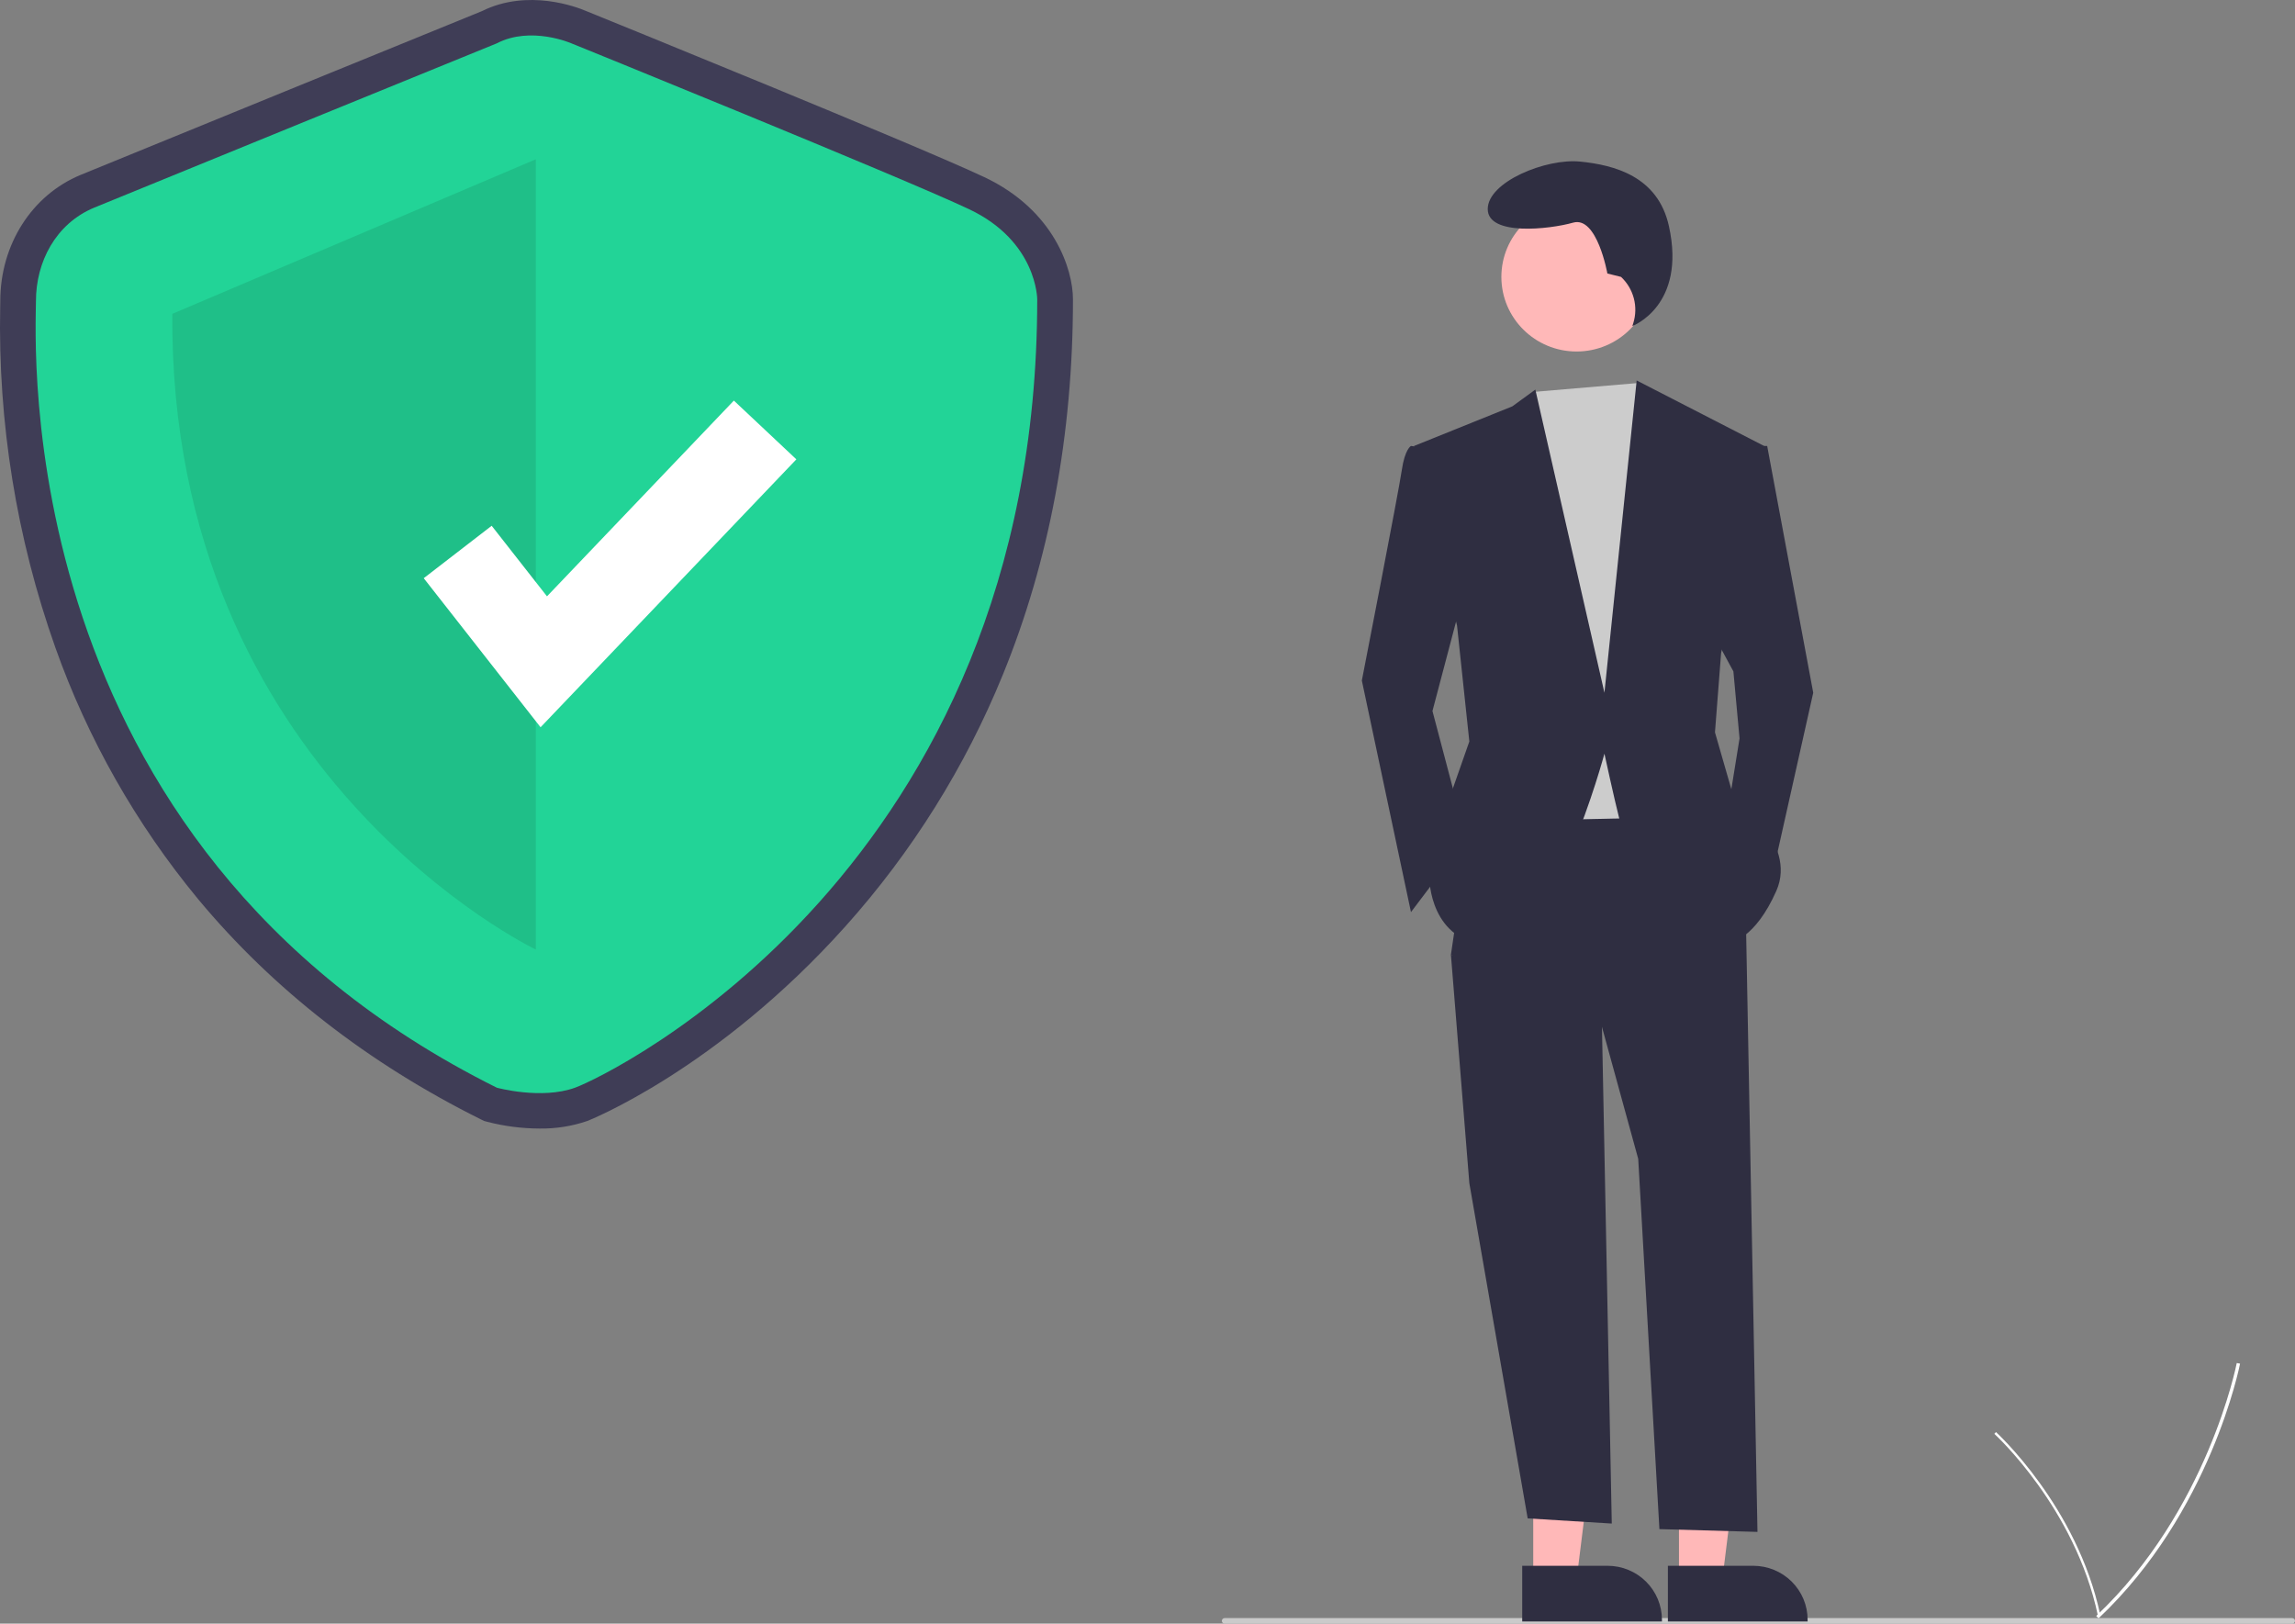 <svg width="376" height="266" viewBox="0 0 376 266" fill="none" xmlns="http://www.w3.org/2000/svg">
<rect x="0" y="0" width="376" height="266" fill="#808080" stroke="none"/>
<g clip-path="url(#clip0_792_1248)">
<path d="M344.094 264.583L343.705 264.664C339.959 247.002 326.874 235.024 326.742 234.905L327.01 234.613C327.142 234.733 340.32 246.792 344.094 264.583Z" fill="white"/>
<path d="M343.809 265.134L343.43 264.738C361.686 247.535 366.412 223.542 366.458 223.302L366.998 223.403C366.953 223.645 362.198 247.806 343.809 265.134Z" fill="white"/>
<path d="M88.401 184.888C85.514 184.878 82.639 184.509 79.844 183.79L79.293 183.638L78.782 183.384C60.309 174.194 44.724 162.056 32.46 147.305C22.308 135.023 14.394 121.079 9.072 106.098C2.708 88.162 -0.354 69.237 0.033 50.227C0.04 49.828 0.047 49.52 0.047 49.307C0.047 40.066 5.217 31.957 13.218 28.65C19.341 26.118 74.941 3.459 78.958 1.822C86.523 -1.939 94.594 1.2 95.886 1.749C98.783 2.924 150.181 23.783 161.288 29.031C172.735 34.439 175.789 44.155 175.789 49.044C175.789 71.174 171.926 91.858 164.307 110.518C158.154 125.623 149.434 139.567 138.526 151.744C117.479 175.244 96.428 183.575 96.224 183.648C93.708 184.507 91.061 184.927 88.401 184.888ZM83.45 172.72C85.275 173.126 89.477 173.735 92.216 172.744C95.695 171.485 113.316 162.419 129.781 144.034C152.531 118.633 164.074 86.701 164.091 49.125C164.05 48.364 163.505 42.934 156.258 39.511C145.367 34.364 91.943 12.69 91.404 12.471L91.257 12.409C90.137 11.944 86.574 10.963 84.118 12.24L83.626 12.468C83.031 12.71 24.012 36.762 17.717 39.364C13.314 41.184 11.745 45.694 11.745 49.307C11.745 49.571 11.739 49.956 11.729 50.452C11.226 76.162 17.222 139.428 83.45 172.72Z" fill="#3F3D56"/>
<path d="M81.398 7.099C81.398 7.099 21.843 31.369 15.462 34.007C9.081 36.645 5.89 42.976 5.89 49.307C5.89 55.639 1.105 138.253 81.398 178.196C81.398 178.196 88.686 180.197 94.215 178.196C99.743 176.196 169.934 142.429 169.934 49.044C169.934 49.044 169.934 39.547 158.767 34.271C147.6 28.995 93.612 7.099 93.612 7.099C93.612 7.099 86.981 4.197 81.398 7.099Z" fill="#22D497"/>
<path opacity="0.1" d="M87.786 26.093V155.563C87.786 155.563 27.698 126.865 28.23 51.418L87.786 26.093Z" fill="black"/>
<path d="M88.563 119.145L69.422 94.725L80.553 86.135L89.616 97.697L120.233 65.629L130.471 75.254L88.563 119.145Z" fill="white"/>
<path d="M375.539 266H200.639C200.517 266 200.4 265.952 200.314 265.866C200.228 265.781 200.18 265.665 200.18 265.544C200.18 265.424 200.228 265.308 200.314 265.222C200.4 265.137 200.517 265.089 200.639 265.089H375.539C375.661 265.089 375.778 265.137 375.864 265.222C375.95 265.308 375.999 265.424 375.999 265.544C375.999 265.665 375.95 265.781 375.864 265.866C375.778 265.952 375.661 266 375.539 266Z" fill="#CACACA"/>
<path d="M251.197 258.821L258.296 258.82L261.674 231.649L251.195 231.65L251.197 258.821Z" fill="#FFB8B8"/>
<path d="M249.391 256.52L263.372 256.52H263.373C265.736 256.52 268.002 257.451 269.673 259.109C271.344 260.767 272.283 263.016 272.283 265.36V265.648L249.391 265.648L249.391 256.52Z" fill="#2F2E41"/>
<path d="M275.072 258.821L282.171 258.82L285.549 231.649L275.07 231.65L275.072 258.821Z" fill="#FFB8B8"/>
<path d="M273.258 256.52L287.24 256.52H287.24C289.603 256.52 291.87 257.451 293.54 259.109C295.211 260.767 296.15 263.016 296.15 265.36V265.648L273.258 265.648L273.258 256.52Z" fill="#2F2E41"/>
<path d="M262.361 163.403L264.064 249.602L250.287 248.755L240.73 193.85L237.711 156.415L262.361 163.403Z" fill="#2F2E41"/>
<path d="M286.004 148.928L287.935 250.969L271.868 250.513L268.397 189.857L262.361 167.895L237.711 156.415L241.735 128.963L277.955 128.464L286.004 148.928Z" fill="#2F2E41"/>
<path d="M258.297 57.587C265.101 57.587 270.617 52.114 270.617 45.363C270.617 38.612 265.101 33.139 258.297 33.139C251.493 33.139 245.977 38.612 245.977 45.363C245.977 52.114 251.493 57.587 258.297 57.587Z" fill="#FFB8B8"/>
<path d="M268.518 62.737L270.405 65.574L275.436 79.549L271.412 133.955L247.768 134.454L244.75 72.062L251.073 64.221L268.518 62.737Z" fill="#CCCCCC"/>
<path d="M235.19 73.56L231.166 73.061C231.166 73.061 230.16 73.56 229.657 77.054C229.154 80.547 223.117 111.494 223.117 111.494L231.166 149.428L240.221 137.449L234.687 116.485L240.221 95.522L235.19 73.56Z" fill="#2F2E41"/>
<path d="M286.505 73.061H289.524L297.07 113.49L290.027 144.935L282.984 133.455L284.996 120.977L283.99 109.996L280.469 103.507L286.505 73.061Z" fill="#2F2E41"/>
<path d="M265.583 45.363L263.343 44.807C263.343 44.807 261.663 35.361 257.743 36.473C253.822 37.584 243.742 38.695 243.742 34.25C243.742 29.805 253.262 25.915 258.863 26.471C264.463 27.027 271.615 28.87 273.423 37.028C276.321 50.106 267.443 53.41 267.443 53.41L267.591 52.934C268.001 51.612 268.03 50.202 267.675 48.864C267.321 47.526 266.596 46.314 265.583 45.363Z" fill="#2F2E41"/>
<path d="M231.672 73.061L247.77 66.572L251.542 63.827L262.861 113.49L268.143 62.329L289.02 73.061L281.977 107.001L280.971 119.979L283.989 130.461C283.989 130.461 294.554 137.948 291.032 145.934C287.511 153.92 283.486 154.419 283.486 154.419C283.486 154.419 266.383 138.447 265.376 134.454C264.37 130.461 262.861 123.473 262.861 123.473C262.861 123.473 254.309 155.417 244.248 154.918C234.187 154.419 234.187 143.937 234.187 143.937L236.702 132.956L240.727 121.476L238.715 102.509L231.672 73.061Z" fill="#2F2E41"/>
</g>
<defs>
<clipPath id="clip0_792_1248">
<rect width="376" height="266" fill="white"/>
</clipPath>
</defs>
</svg>
